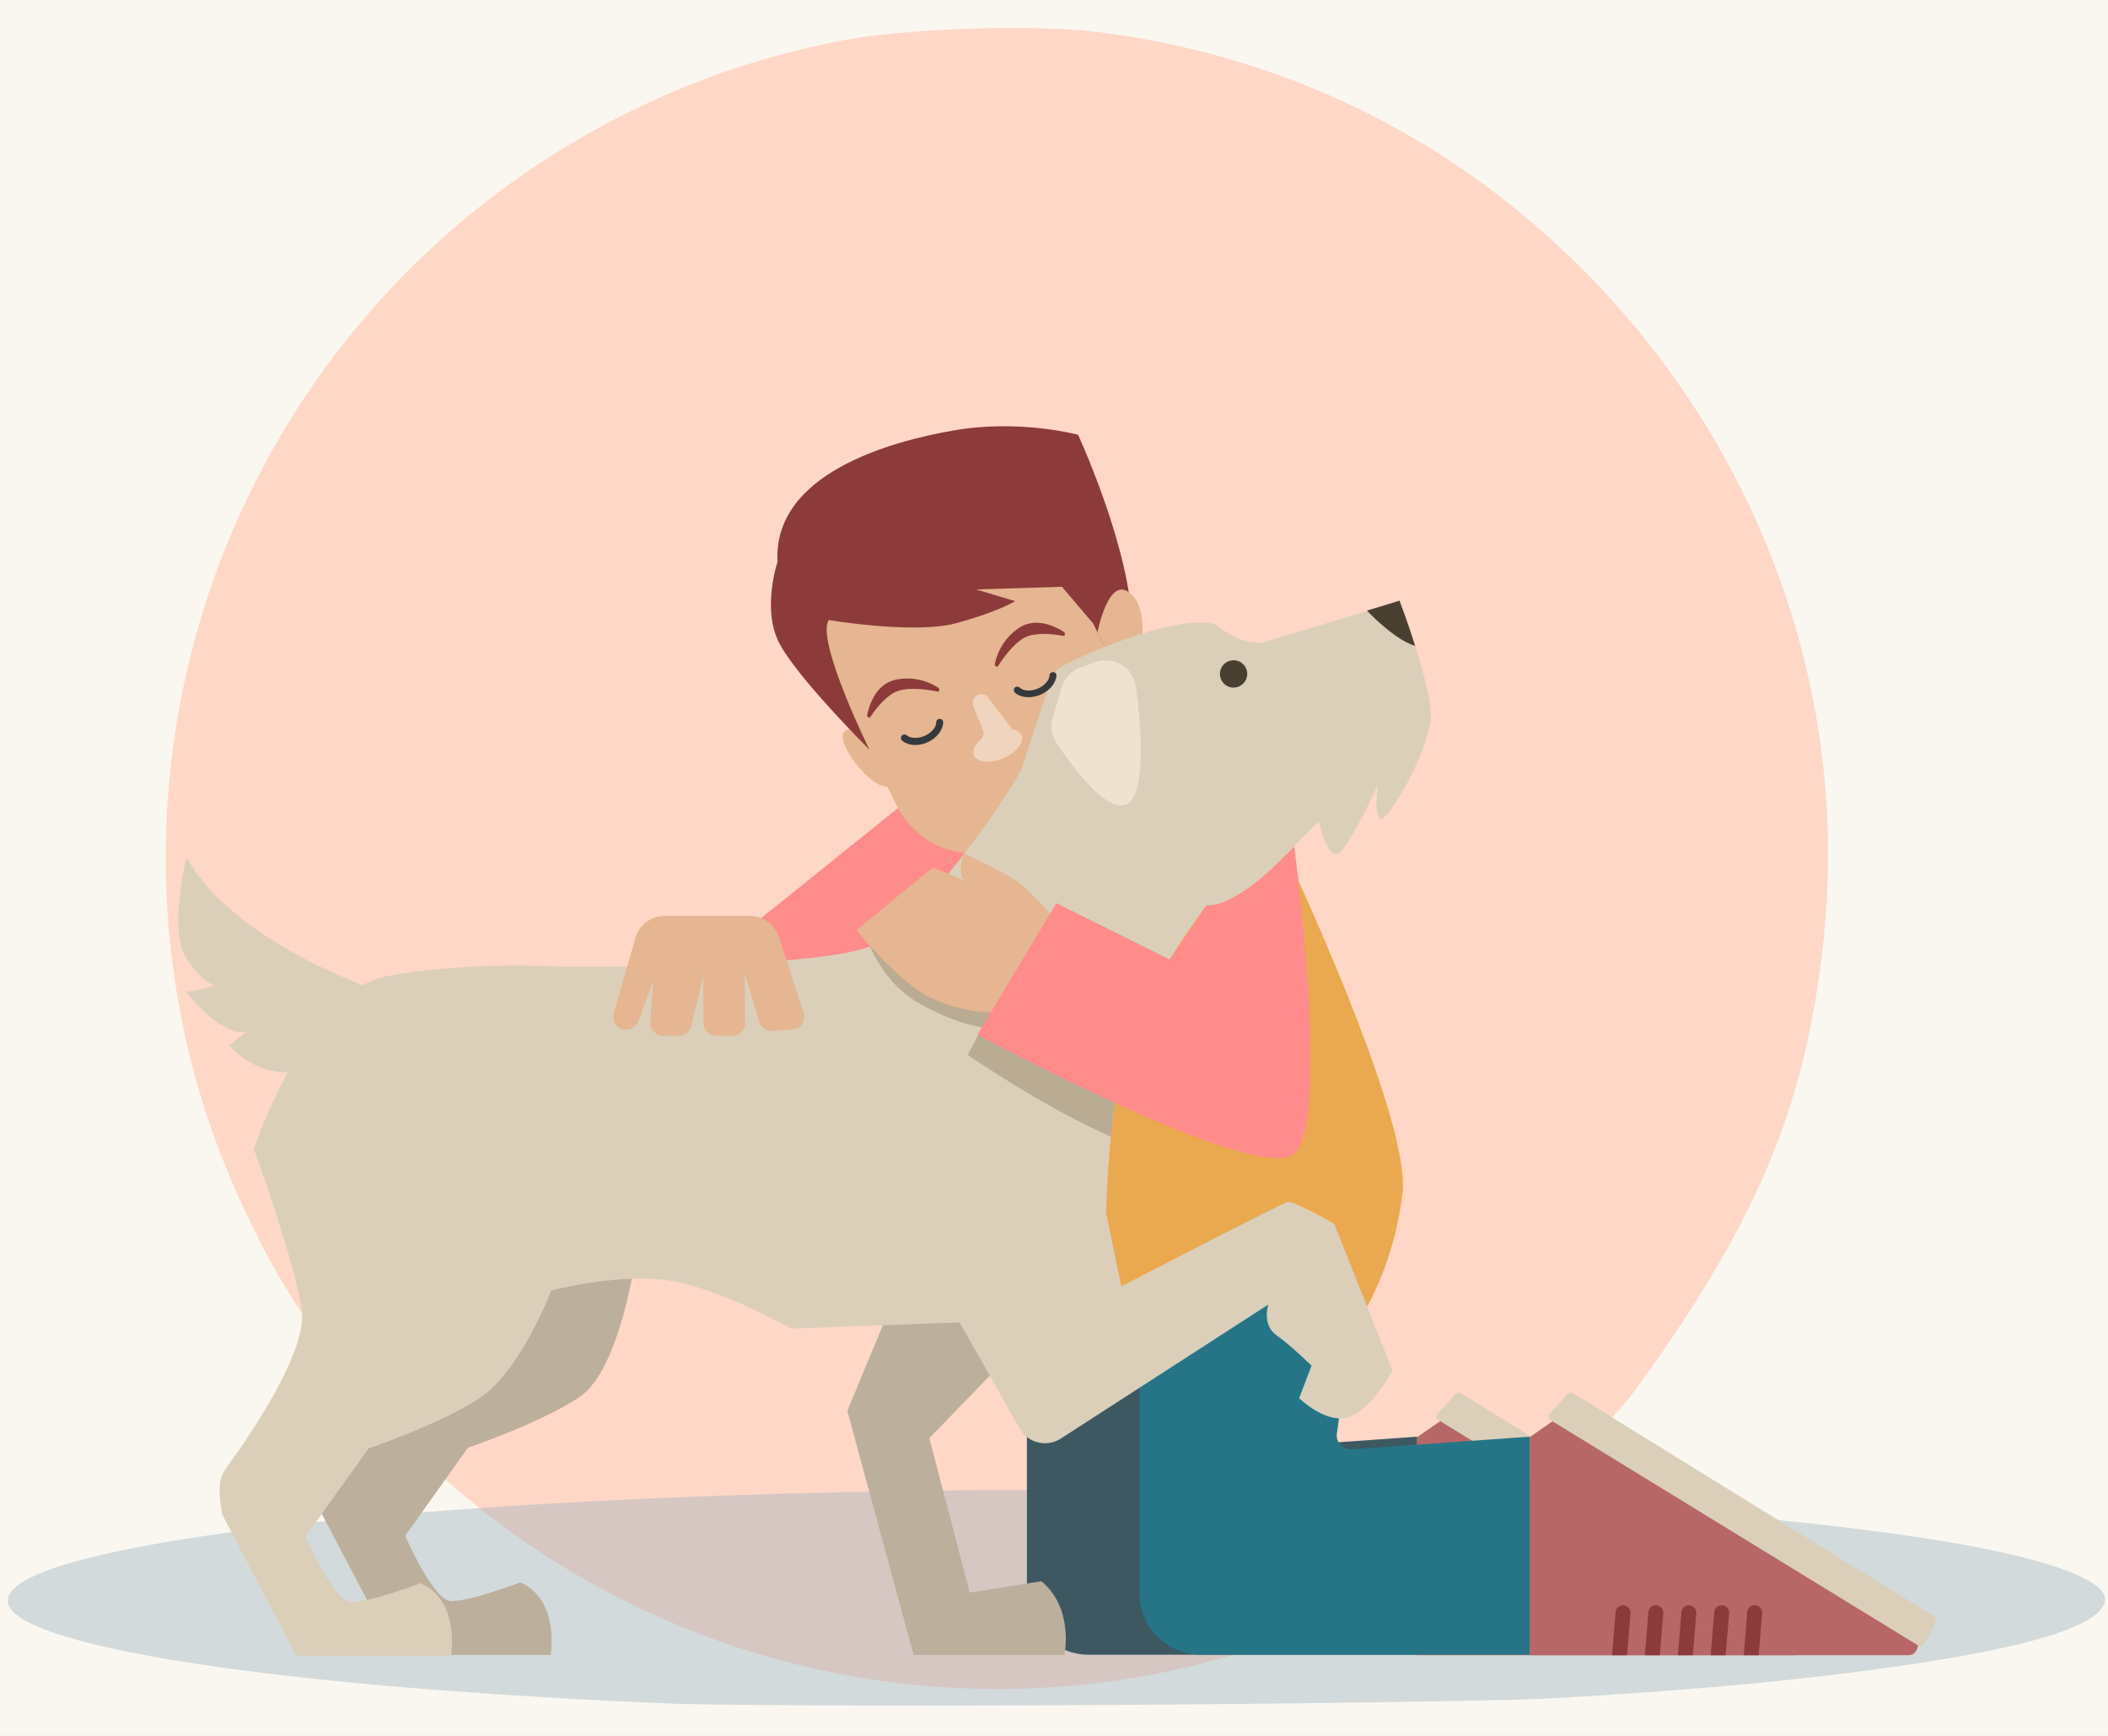<?xml version="1.0" encoding="UTF-8" standalone="no"?>
<!-- Created with Inkscape (http://www.inkscape.org/) -->

<svg
   xmlns:dc="http://purl.org/dc/elements/1.1/"
   xmlns:cc="http://creativecommons.org/ns#"
   xmlns:rdf="http://www.w3.org/1999/02/22-rdf-syntax-ns#"
   xmlns:svg="http://www.w3.org/2000/svg"
   xmlns="http://www.w3.org/2000/svg"
   xmlns:sodipodi="http://sodipodi.sourceforge.net/DTD/sodipodi-0.dtd"
   xmlns:inkscape="http://www.inkscape.org/namespaces/inkscape"
   width="850"
   height="700"
   viewBox="0 0 224.896 185.208"
   version="1.1"
   id="svg8"
   inkscape:version="0.92.3 (2405546, 2018-03-11)"
   sodipodi:docname="banner.svg">
  <rect x="0" y="0" width="224.896" height="185.208" fill="#333333" stroke="none"/>
  <defs
     id="defs2" />
  <sodipodi:namedview
     id="base"
     pagecolor="#ffffff"
     bordercolor="#666666"
     borderopacity="1.0"
     inkscape:pageopacity="0.0"
     inkscape:pageshadow="2"
     inkscape:zoom="0.35"
     inkscape:cx="-868.57143"
     inkscape:cy="560"
     inkscape:document-units="px"
     inkscape:current-layer="layer1"
     showgrid="false"
     inkscape:window-width="1853"
     inkscape:window-height="1025"
     inkscape:window-x="67"
     inkscape:window-y="27"
     inkscape:window-maximized="1"
     units="px"
     showguides="true"
     inkscape:guide-bbox="true">
    <sodipodi:guide
       position="0,109.613"
       orientation="1,0"
       id="guide1139"
       inkscape:locked="false" />
    <sodipodi:guide
       position="226.03,-63.5"
       orientation="1,0"
       id="guide1141"
       inkscape:locked="false" />
    <sodipodi:guide
       position="99.786,-0.756"
       orientation="0,1"
       id="guide1143"
       inkscape:locked="false" />
    <sodipodi:guide
       position="201.083,184.452"
       orientation="0,1"
       id="guide1145"
       inkscape:locked="false" />
  </sodipodi:namedview>
  <g
     inkscape:label="Layer 1"
     inkscape:groupmode="layer"
     id="layer1"
     transform="translate(0,-111.792)">
    <g
       id="g961"
       transform="matrix(0.265,0,0,0.265,-73.637,87.979)">
      <g
         id="Background">
        <rect
           id="rect817"
           height="980"
           width="1400"
           class="st0"
           x="0"
           y="0"
           style="fill:#f9f7ef" />
        <circle
           id="circle819"
           r="334.8"
           cy="435.1"
           cx="679.4"
           class="st1"
           style="fill:#ffd7c7" />
      </g>
      <g
         id="Object">
        <ellipse
           id="ellipse822"
           ry="44.6"
           rx="422.5"
           cy="734.3"
           cx="703.5"
           class="st2"
           style="opacity:0.4;fill:#99afbf" />
        <g
           id="g902">
          <g
             id="g886">
            <path
               id="path824"
               d="m 630,387.3 c 0,0 -8.6,-6.9 -12.3,-2.7 -3.6,4.1 10.9,23.6 18.4,22 7.5,-1.7 -6.1,-19.3 -6.1,-19.3 z"
               class="st3"
               inkscape:connector-curvature="0"
               style="fill:#e5b691" />
            <path
               id="path826"
               d="m 431,489.1 c 0,0 -58.5,-18.9 -78,-54 0,0 -7.5,29.5 0,40.7 7.5,11.2 11.4,10.6 11.4,10.6 0,0 -4.5,2.2 -11.7,2.8 0,0 13.4,17.6 24.2,16.2 l -6.7,5.3 c 0,0 10,12.8 26.7,10.6 16.8,-2.4 34.1,-32.2 34.1,-32.2 z"
               class="st4"
               inkscape:connector-curvature="0"
               style="fill:#dbcfba" />
            <path
               id="path828"
               d="m 848.4,668.5 21.6,-15 133.3,84 c 0,0 5.4,18.8 -2.5,18.8 -7.9,0 -152.4,0 -152.4,0 z"
               class="st5"
               inkscape:connector-curvature="0"
               style="fill:#b76767" />
            <path
               id="path830"
               d="m 1011.5,740.7 -145.7,-90 c -0.6,-0.4 -1.4,-0.3 -1.8,0.3 l -7.5,8.3 c -0.6,0.7 -0.4,1.7 0.3,2.2 l 148.4,91 c 0.7,0.4 1.7,0.2 2.1,-0.5 1.9,-3.3 3.8,-7.2 4.8,-9.1 0.4,-0.8 0.1,-1.7 -0.6,-2.2 z"
               class="st4"
               inkscape:connector-curvature="0"
               style="fill:#dbcfba" />
            <path
               id="path832"
               d="m 776.7,673.4 c -3.5,0.2 -6.4,-2.8 -5.9,-6.4 l 11.3,-81 -90.8,41.2 v 104 c 0,13.8 11.2,24.9 24.9,24.9 h 132.2 v -87.8 z"
               class="st6"
               inkscape:connector-curvature="0"
               style="fill:#3e5862" />
            <path
               id="path834"
               d="m 822,673.4 c -3.5,0.2 -6.4,-2.8 -5.9,-6.4 l 11.3,-81 -90.8,41.2 v 104 c 0,13.8 11.2,24.9 24.9,24.9 h 132.2 v -87.8 z"
               class="st7"
               inkscape:connector-curvature="0"
               style="fill:#267587" />
            <path
               id="path836"
               d="m 893.7,668.5 21.6,-15 133.3,84 c 0,0 5.4,18.8 -2.5,18.8 -7.9,0 -152.4,0 -152.4,0 z"
               class="st5"
               inkscape:connector-curvature="0"
               style="fill:#b76767" />
            <polygon
               id="polygon838"
               points="644.5,411.1 580.6,462.5 612.5,510.2 704.3,446.2 671.4,413.2 "
               class="st8"
               style="fill:#ff8b8b" />
            <path
               id="path840"
               d="m 731.5,368.8 -37,-75.8 -92.7,45.3 37,75.8 c 8.4,17.1 29,24.2 46.1,15.8 l 30.8,-15.1 c 17.1,-8.3 24.2,-28.9 15.8,-46 z"
               class="st3"
               inkscape:connector-curvature="0"
               style="fill:#e5b691" />
            <path
               id="path842"
               d="m 611.5,339.5 c 0,0 34.5,5.8 51.2,1.3 16.7,-4.5 23.9,-8.9 23.9,-8.9 l -15.7,-4.7 34.5,-1.1 12.5,14.7 11.1,22.8 c 0,0 8,-13.9 2.1,-41.9 -5.9,-28 -19.2,-56.8 -19.2,-56.8 0,0 -23.4,-6.3 -49.7,-1.8 -26.3,4.5 -73.2,17.6 -71.3,53 0,0 -6.3,18.6 0.5,32.3 6.8,13.7 36.5,43.3 36.5,43.3 0,0 -21.6,-43.8 -16.4,-52.2 z"
               class="st9"
               inkscape:connector-curvature="0"
               style="fill:#8c3a3a" />
            <path
               id="path844"
               d="m 736.8,353.7 c 0,0 4.4,-19.3 -4.6,-25.5 -8.3,-5.8 -12.5,16.3 -12.5,16.3 l 9.3,19 c 0,0.1 7,-4.5 7.8,-9.8 z"
               class="st3"
               inkscape:connector-curvature="0"
               style="fill:#e5b691" />
            <path
               id="path846"
               d="m 716.4,622.2 69.8,-12.8 38.1,13.1 c 0,0 14.3,-19.8 18.2,-52.1 3.9,-32.3 -54,-152.1 -54,-152.1 l -93,125.6 z"
               class="st10"
               inkscape:connector-curvature="0"
               style="fill:#eaa94e" />
            <path
               id="path848"
               d="m 639.1,609.5 -20.1,48.4 26.7,98.3 h 60.7 c 0,0 4,-18.8 -9.3,-29.7 l -28.8,4.6 -16.3,-62.2 40.9,-42.2 z"
               class="st11"
               inkscape:connector-curvature="0"
               style="fill:#bcaf9b" />
            <path
               id="path850"
               d="M 543.4,567.8 H 425.5 c 4.8,14.2 11.4,34.9 13.8,48.3 3.9,22 -37,73.5 -37,73.5 l 35,66.6 h 62.3 c 2.8,-24.5 -12.3,-29.2 -12.3,-29.2 0,0 -20.6,7.8 -27.9,7.5 -7.2,-0.3 -18.4,-26.3 -18.4,-26.3 l 25.3,-35.5 c 0,0 28.4,-9.5 44.8,-20.3 16.4,-10.9 22.6,-56.1 22.6,-56.1 z"
               class="st11"
               inkscape:connector-curvature="0"
               style="fill:#bcaf9b" />
            <path
               id="path852"
               d="m 796.2,573.8 c -2.5,0.6 -66.9,34 -66.9,34 l -6.1,-29.5 c 0,0 0.6,-31.8 5.6,-58.2 5,-26.5 34.8,-65.7 34.8,-65.7 0,0 9.2,0.3 17.3,-6.4 8.1,-6.7 27.9,-27.6 27.9,-27.6 0,0 3.3,15.3 7.8,13.1 4.5,-2.2 16,-27.7 16,-27.7 0,0 -1.7,11.3 0.8,13.8 2.5,2.5 21.3,-29.2 20.5,-43 -0.8,-13.8 -12.5,-44.7 -12.5,-44.7 l -55.2,16.7 c -10.9,0.6 -17.3,-6.7 -18.9,-7.2 -15.3,-5.5 -61.3,15.3 -63.8,18.1 -2.5,2.8 -11.4,30.9 -13.9,38.7 -2.5,7.8 -39.6,61.6 -59.6,71.9 -20.1,10.3 -127.9,8.9 -127.9,8.9 0,0 -35.9,-2.2 -68.5,3.9 -32.6,6.1 -53.5,69.6 -53.5,69.6 0,0 15.3,41.8 19.2,63.8 2.9,16.2 -18.6,48.4 -30.1,64.3 -4.2,5.8 -4.8,13.5 -1.4,19.9 l 29.4,56 h 62.3 c 2.8,-24.5 -12.3,-29.2 -12.3,-29.2 0,0 -20.6,7.8 -27.9,7.5 -7.2,-0.3 -18.4,-26.3 -18.4,-26.3 L 426.3,673 c 0,0 28.4,-9.5 44.8,-20.3 16.4,-10.9 28.7,-43.2 28.7,-43.2 0,0 23.7,-6.4 44.3,-4.5 20.6,1.9 52.4,19.8 52.4,19.8 l 67.7,-2.5 24.2,42.7 c 3.3,5.9 10.9,7.7 16.5,4.1 l 83.6,-54 c 0,0 -2.7,8.1 3.2,12.3 5.9,4.2 14.2,12.3 14.2,12.3 l -5,13.1 c 0,0 11.1,10.9 20.3,7.5 9.2,-3.4 17.3,-18.7 17.3,-18.7 l -23.4,-58.8 c 0,-0.4 -16.4,-9.5 -18.9,-9 z"
               class="st4"
               inkscape:connector-curvature="0"
               style="fill:#dbcfba" />
            <path
               id="path854"
               d="m 725.1,547.5 c 0.8,-8.8 2,-18.4 3.7,-27.4 0.5,-2.7 1.3,-5.6 2.3,-8.5 -34.3,-14.7 -84.4,-35.9 -99.7,-42.4 -0.5,0.3 -1,0.6 -1.4,0.8 -0.5,0.3 -1.2,0.5 -1.9,0.8 2.4,5.5 8.2,16.2 19.1,22.6 15.3,8.9 26.1,10.1 26.1,10.1 l -5.8,11.1 c -0.1,-0.1 29.6,20.6 57.6,32.9 z"
               class="st12"
               inkscape:connector-curvature="0"
               style="fill:#baab93" />
            <path
               id="path856"
               d="m 704.3,461.6 c 0,0 -11.4,-12.8 -16.2,-16.4 -4.7,-3.6 -22.1,-11.7 -22.1,-11.7 0,0 -2.9,7.5 0,10.8 0,0 -11.6,-5 -12.4,-5 -0.8,0 -30.9,25.1 -30.9,25.1 0,0 17,21.2 30.1,27.3 13.1,6.1 24.1,5.7 24.1,5.7 h 9.3 z"
               class="st3"
               inkscape:connector-curvature="0"
               style="fill:#e5b691" />
            <path
               id="path858"
               d="m 671.4,506.4 31.8,-52.9 45.6,22.7 14.8,-21.8 c 0,0 11.2,2.3 35.3,-23.8 0,0 14.9,111 0,123.8 -15,12.7 -127.5,-48 -127.5,-48 z"
               class="st8"
               inkscape:connector-curvature="0"
               style="fill:#ff8b8b" />
            <path
               id="path860"
               d="m 601.4,497.6 -9.9,-30.5 c -1.7,-5.1 -6.4,-8.5 -11.8,-8.5 h -34.1 c -5.5,0 -10.4,3.6 -11.9,8.9 l -8.7,30.1 c -0.8,2.7 0.6,5.8 3.3,6.6 2.8,0.9 5.6,-0.6 6.6,-3.2 l 5.9,-16.1 -1.1,16.4 c -0.2,3 2.2,5.6 5.2,5.6 h 6.2 c 2.4,0 4.5,-1.7 5.1,-4 l 4.8,-20.2 0.1,19 c 0,2.9 2.3,5.2 5.2,5.2 h 6.4 c 2.9,0 5.3,-2.4 5.2,-5.3 l -0.2,-19.8 5.8,19.4 c 0.7,2.3 2.9,3.9 5.4,3.7 l 8.1,-0.6 c 3.2,-0.2 5.4,-3.5 4.4,-6.7 z"
               class="st3"
               inkscape:connector-curvature="0"
               style="fill:#e5b691" />
            <path
               id="path862"
               d="m 735.2,366.5 c -1,-7.9 -9.1,-12.8 -16.5,-10 l -5.8,2.1 c -3.7,1.3 -6.5,4.3 -7.6,8.1 l -3.6,12 c -1.1,3.5 -0.5,7.4 1.6,10.4 6.7,10.1 22.3,31.2 29.7,23.4 6,-6.4 4.3,-30.1 2.2,-46 z"
               class="st13"
               inkscape:connector-curvature="0"
               style="fill:#efe3d0" />
            <path
               id="path864"
               d="m 841.3,331.7 -13.1,4 c 3.5,3.7 12.3,12.1 19.4,14.2 -3.1,-9.9 -6.3,-18.2 -6.3,-18.2 z"
               class="st14"
               inkscape:connector-curvature="0"
               style="fill:#494032" />
            <circle
               id="circle866"
               r="5.5"
               cy="361.2"
               cx="774.5"
               class="st14"
               style="fill:#494032" />
            <g
               id="g882">
              <g
                 id="g870">
                <path
                   id="path868"
                   d="m 651.1,388.8 c -3.7,1.6 -7.6,1.3 -10,-0.7 -0.6,-0.5 -0.7,-1.4 -0.2,-2 0.5,-0.6 1.4,-0.7 2,-0.2 1.5,1.3 4.4,1.4 7.1,0.3 2.8,-1.2 4.8,-3.5 4.8,-5.5 0,-0.8 0.6,-1.4 1.4,-1.4 0.8,0 1.4,0.6 1.4,1.4 -0.1,3.2 -2.7,6.5 -6.5,8.1 z"
                   class="st15"
                   inkscape:connector-curvature="0"
                   style="fill:#35393c" />
              </g>
              <g
                 id="g874">
                <path
                   id="path872"
                   d="m 696.7,369.6 c 3.7,-1.6 6.2,-4.6 6.5,-7.6 0.1,-0.8 -0.5,-1.5 -1.3,-1.5 -0.8,-0.1 -1.5,0.5 -1.5,1.3 -0.1,2 -2.1,4.2 -4.7,5.3 -2.8,1.2 -5.8,1 -7.3,-0.4 -0.6,-0.5 -1.5,-0.5 -2,0 -0.5,0.6 -0.5,1.4 0,2 2.3,2.1 6.4,2.5 10.3,0.9 z"
                   class="st15"
                   inkscape:connector-curvature="0"
                   style="fill:#35393c" />
              </g>
              <g
                 id="g880">
                <path
                   id="path876"
                   d="m 639.1,363.4 c -8.1,1.4 -11,9.3 -12.1,14.2 -0.2,0.9 0.9,1.6 1.3,0.9 1.9,-2.9 5.2,-7.2 9.2,-9.6 4.5,-2.7 13.1,-1.6 17.8,-0.6 0.8,0.2 1,-1.1 0.3,-1.6 -3.3,-2.1 -9.1,-4.6 -16.5,-3.3 z"
                   class="st9"
                   inkscape:connector-curvature="0"
                   style="fill:#8c3a3a" />
                <path
                   id="path878"
                   d="m 706.2,344.3 c -4.2,-2.7 -11.9,-6.1 -18.6,-1.3 -6.1,4.4 -8.4,10.3 -9.2,14.1 -0.2,0.9 0.9,1.6 1.3,0.9 2.6,-4.1 7.8,-11.1 12.9,-12.3 4.5,-1.1 9.8,-0.5 13.3,0.2 0.8,0.1 1,-1.2 0.3,-1.6 z"
                   class="st9"
                   inkscape:connector-curvature="0"
                   style="fill:#8c3a3a" />
              </g>
            </g>
            <path
               id="path884"
               d="m 689.2,385.9 c -0.5,-1.3 -2,-2.1 -3.8,-2.4 v 0 l -9.7,-12.8 c -1,-1.3 -2.7,-1.7 -4.2,-1.1 -1.7,0.8 -2.5,2.7 -1.8,4.5 l 3.9,9.7 c 0.6,1.4 0.1,3 -1,4 -2.3,2 -3.4,4.3 -2.6,6.2 1.2,2.9 6.5,3.4 11.8,1.2 5.2,-2.3 8.6,-6.5 7.4,-9.3 z"
               class="st16"
               inkscape:connector-curvature="0"
               style="opacity:0.5;fill:#fcf2eb" />
          </g>
          <path
             id="path888"
             d="m 1056.6,740.7 -145.7,-90 c -0.6,-0.4 -1.4,-0.3 -1.8,0.3 l -7.5,8.3 c -0.6,0.7 -0.4,1.7 0.3,2.2 l 148.4,91 c 0.7,0.4 1.7,0.2 2.1,-0.5 1.9,-3.3 3.8,-7.2 4.8,-9.1 0.4,-0.8 0.1,-1.7 -0.6,-2.2 z"
             class="st4"
             inkscape:connector-curvature="0"
             style="fill:#dbcfba" />
          <g
             id="g900">
            <path
               id="path890"
               d="m 984.5,736.2 c -1.7,-0.1 -3.1,1.1 -3.2,2.7 l -1.4,17.4 c 2,0 4,0 6,0 l 1.4,-16.9 c 0.1,-1.7 -1.2,-3.1 -2.8,-3.2 z"
               class="st9"
               inkscape:connector-curvature="0"
               style="fill:#8c3a3a" />
            <path
               id="path892"
               d="m 931.5,736.2 c -1.7,-0.1 -3.1,1.1 -3.2,2.7 l -1.4,17.4 c 2,0 4,0 6,0 l 1.4,-16.9 c 0.1,-1.7 -1.2,-3.1 -2.8,-3.2 z"
               class="st9"
               inkscape:connector-curvature="0"
               style="fill:#8c3a3a" />
            <path
               id="path894"
               d="m 944.7,736.2 c -1.7,-0.1 -3.1,1.1 -3.2,2.7 l -1.4,17.4 c 2,0 4,0 6,0 l 1.4,-16.9 c 0.1,-1.7 -1.1,-3.1 -2.8,-3.2 z"
               class="st9"
               inkscape:connector-curvature="0"
               style="fill:#8c3a3a" />
            <path
               id="path896"
               d="m 971.2,736.2 c -1.7,-0.1 -3.1,1.1 -3.2,2.7 l -1.4,17.4 c 2,0 4,0 6,0 l 1.4,-16.9 c 0.1,-1.7 -1.1,-3.1 -2.8,-3.2 z"
               class="st9"
               inkscape:connector-curvature="0"
               style="fill:#8c3a3a" />
            <path
               id="path898"
               d="m 958,736.2 c -1.7,-0.1 -3.1,1.1 -3.2,2.7 l -1.4,17.4 c 2,0 4,0 6,0 l 1.4,-16.9 c 0.1,-1.7 -1.2,-3.1 -2.8,-3.2 z"
               class="st9"
               inkscape:connector-curvature="0"
               style="fill:#8c3a3a" />
          </g>
        </g>
      </g>
      <g
         id="text" />
    </g>
    <path
       style="fill:#faf7f0;fill-opacity:1;fill-rule:nonzero;stroke:none;stroke-width:2.857;stroke-opacity:0.178"
       d="M -280.571,399.429 V -92 H 420.857 1122.286 V 399.429 890.857 H 420.857 -280.571 Z M 656.571,682.508 C 782.983,671.782 844.709,659.522 847.463,644.594 849.315,634.558 811.809,623.32 749.66,615.288 l -34.055,-4.401 -32.529,-20.306 C 653.703,572.245 650.908,569.786 654.273,565.234 706.695,494.319 727.051,446.58 734.229,377.723 744.481,279.371 709.275,181.172 638,109.313 585.892,56.779 521.428,24.279 448.054,13.55 415.854,8.841 353.463,11.612 323.459,19.082 203.947,48.839 109.185,140.609 78.126,256.666 c -21.898,81.827 -13.71,162.575 24.184,238.486 9.416,18.862 17.12,36.583 17.12,39.381 0,6.271 -12.149,30.658 -23.579,47.329 -6.968,10.163 -8.253,14.453 -7.041,23.495 1.456,10.857 1.291,11.094 -8.948,12.854 -32.678,5.616 -54.687,10.853 -65.432,15.568 -45.928,20.153 45.976,41.12 225,51.331 55.681,3.176 372.325,1.201 417.143,-2.602 z"
       id="path871"
       inkscape:connector-curvature="0"
       transform="matrix(0.265,0,0,0.265,0,111.792)" />
  </g>
  <style
     id="style815"
     type="text/css">
	.st0{fill:#F9F7EF;}
	.st1{fill:#FFD7C7;}
	.st2{opacity:0.4;fill:#99AFBF;}
	.st3{fill:#E5B691;}
	.st4{fill:#DBCFBA;}
	.st5{fill:#B76767;}
	.st6{fill:#3E5862;}
	.st7{fill:#267587;}
	.st8{fill:#FF8B8B;}
	.st9{fill:#8C3A3A;}
	.st10{fill:#EAA94E;}
	.st11{fill:#BCAF9B;}
	.st12{fill:#BAAB93;}
	.st13{fill:#EFE3D0;}
	.st14{fill:#494032;}
	.st15{fill:#35393C;}
	.st16{opacity:0.5;fill:#FCF2EB;}
</style>
</svg>
